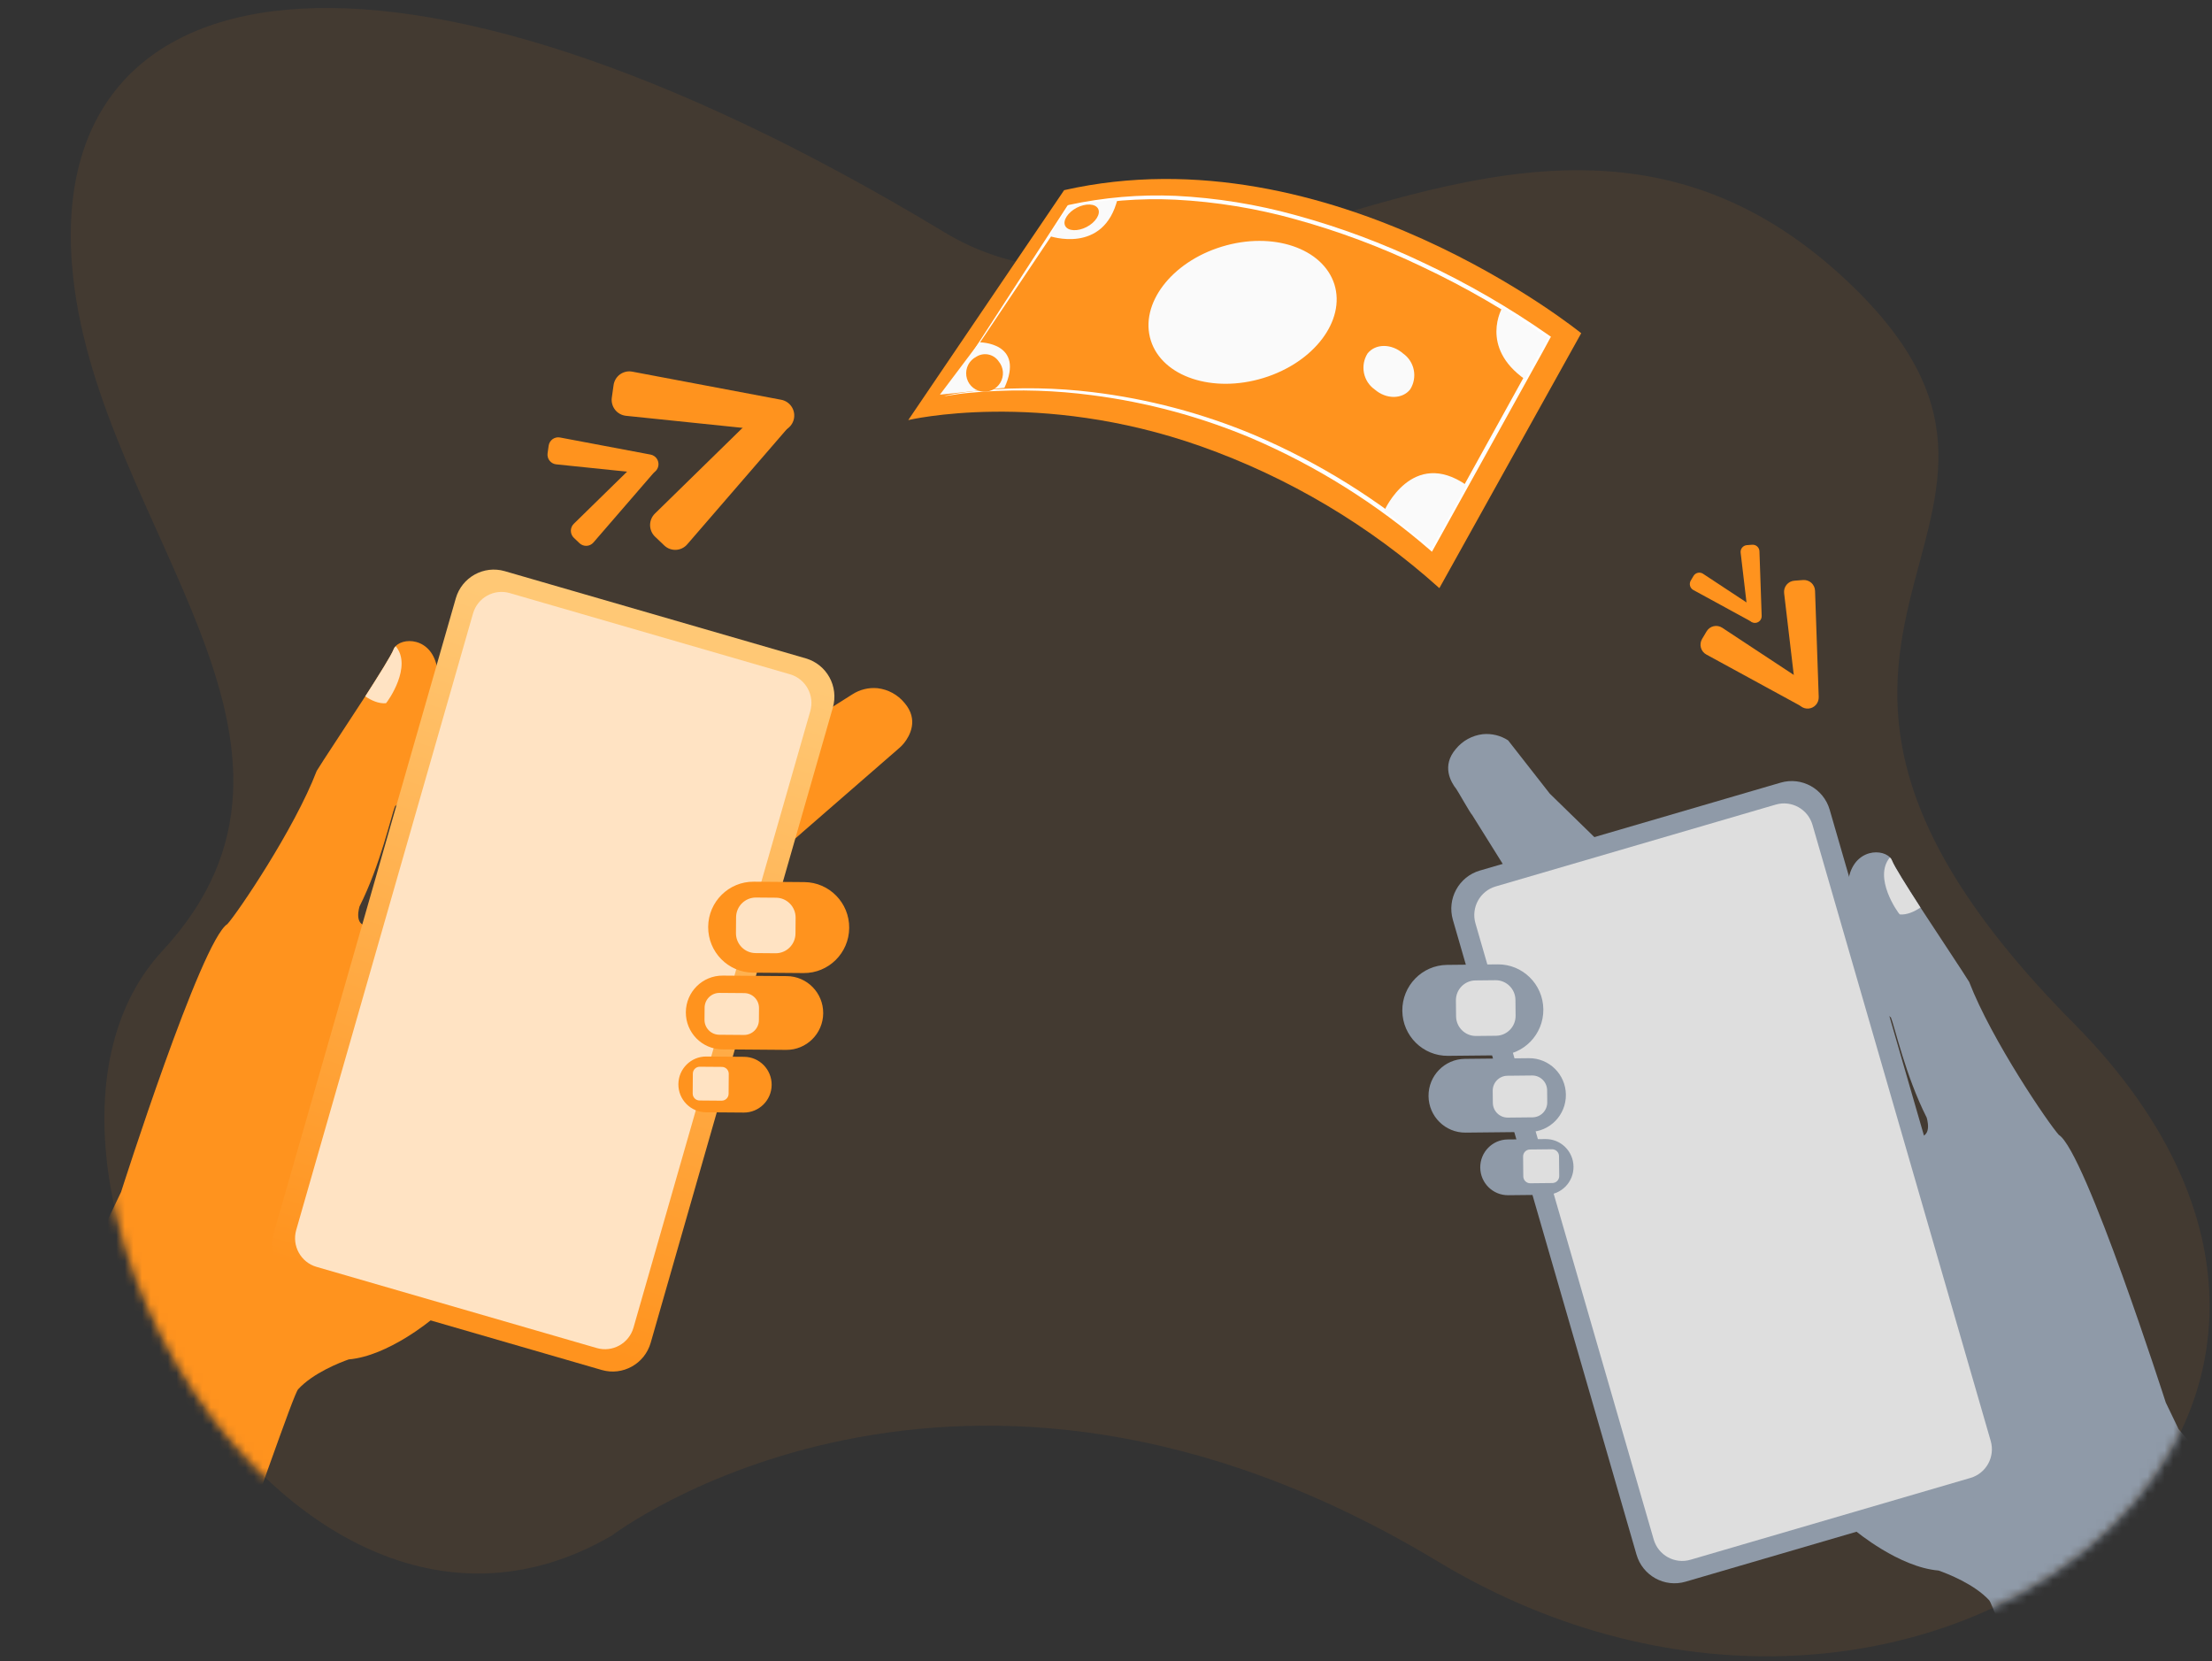 <svg width="257" height="193" viewBox="0 0 257 193" fill="none" xmlns="http://www.w3.org/2000/svg">
<rect x="0" y="0" width="257" height="193" fill="#333333" stroke="none"/>
<path d="M71.071 178.393C71.071 178.393 111.253 147.759 167.007 181.367C222.761 214.976 287.107 165.433 240.919 118.857C194.731 72.282 245.765 61.388 214.133 32.204C178.18 -0.965 139.17 44.768 109.748 26.994C44.813 -12.235 4.47 -4.473 8.5 32.204C11.715 61.462 41.084 86.475 18.863 110.469C-3.359 134.462 33.408 200.311 71.071 178.393Z" fill="#FF931E" fill-opacity="0.08"/>
<mask id="mask0_2926_17033" style="mask-type:alpha" maskUnits="userSpaceOnUse" x="0" y="-3" width="257" height="196">
<path d="M71.071 178.393C71.071 178.393 111.253 147.759 167.007 181.367C222.761 214.976 287.107 165.433 240.919 118.857C194.731 72.282 245.765 61.388 214.133 32.204C178.18 -0.965 139.17 44.768 109.748 26.994C44.813 -12.235 -6.373 -11.496 1.782 21.032C16.097 78.133 41.084 86.475 18.863 110.469C-3.359 134.462 33.408 200.311 71.071 178.393Z" fill="#DEE9FF"/>
</mask>
<g mask="url(#mask0_2926_17033)">
<path d="M169.201 91.658C169.363 91.864 170.842 94.504 171.041 94.674L181.338 111.146L185.981 156.204L215.584 177.836C215.584 177.836 220.629 182.064 225.227 182.446C226.257 182.805 229.377 184.017 231.108 185.896C231.666 186.503 236.061 199.449 242.875 217.755C243.216 218.671 243.885 219.426 244.752 219.872C245.618 220.317 246.619 220.421 247.558 220.163C256.014 217.835 274.953 212.709 283.962 209.255C284.517 209.042 285.012 208.697 285.404 208.248C285.795 207.799 286.071 207.26 286.208 206.679C286.344 206.098 286.337 205.492 286.187 204.915C286.036 204.337 285.748 203.806 285.346 203.366C274.958 192.009 253.114 166.01 253.114 166.01L251.629 162.929C251.629 162.929 242.256 133.732 239.208 131.84C238.054 130.586 231.41 120.861 228.789 114.073C228.194 113.085 225.439 108.976 223.13 105.428C221.494 102.891 220.074 100.635 219.831 99.99C219.779 99.842 219.692 99.709 219.577 99.603C219.577 99.603 219.584 99.601 219.575 99.596C218.475 98.446 214.833 98.715 214.666 103.09C214.48 107.915 218.821 117.915 219.691 118.186C220.133 119.25 221.396 124.98 223.851 129.83C224.063 130.563 224.382 132.458 222.32 132.003C220.255 131.541 180.063 92.198 180.063 92.198L175.217 86.004C174.343 85.439 173.306 85.188 172.272 85.29C171.048 85.434 169.927 86.05 169.144 87.007C167.46 88.978 168.568 90.865 169.201 91.658Z" fill="#8F9AA8"/>
<path d="M220.718 106.227C221.571 106.303 222.441 105.89 223.129 105.426C221.494 102.89 220.073 100.633 219.831 99.989C219.778 99.841 219.691 99.708 219.576 99.602C217.617 101.964 220.482 105.985 220.718 106.227Z" fill="#DEDEDE"/>
<path d="M171.932 101.133L206.884 90.919C209.322 90.207 211.872 91.615 212.581 94.064L233.916 167.804C234.625 170.254 233.223 172.817 230.786 173.529L195.834 183.743C193.396 184.455 190.846 183.047 190.137 180.598L168.802 106.858C168.093 104.408 169.495 101.845 171.932 101.133Z" fill="#8F9AA8"/>
<path d="M173.774 102.977L206.312 93.469C208.14 92.934 210.053 93.991 210.584 95.828L231.29 167.392C231.822 169.229 230.771 171.152 228.943 171.686L196.405 181.194C194.577 181.728 192.664 180.672 192.133 178.835L171.427 107.271C170.895 105.434 171.946 103.511 173.774 102.977Z" fill="#DEDEDE"/>
<path d="M168.131 112.089L174.001 112.028C176.905 111.998 179.283 114.339 179.312 117.257C179.342 120.175 177.012 122.565 174.109 122.595L168.239 122.655C165.335 122.685 162.957 120.344 162.928 117.426C162.898 114.508 165.228 112.119 168.131 112.089Z" fill="#8F9AA8"/>
<path d="M170.193 123.005L177.625 122.929C179.98 122.904 181.908 124.803 181.932 127.169C181.956 129.535 180.067 131.473 177.712 131.497L170.28 131.574C167.926 131.598 165.997 129.7 165.973 127.333C165.949 124.967 167.839 123.03 170.193 123.005Z" fill="#8F9AA8"/>
<path d="M175.17 132.369L179.561 132.324C181.341 132.305 182.799 133.74 182.817 135.529C182.835 137.317 181.407 138.782 179.627 138.8L175.236 138.846C173.456 138.864 171.999 137.429 171.981 135.64C171.962 133.852 173.39 132.387 175.17 132.369Z" fill="#8F9AA8"/>
<path d="M177.756 133.535L180.322 133.508C180.766 133.504 181.13 133.862 181.134 134.308L181.158 136.615C181.162 137.061 180.806 137.427 180.362 137.431L177.796 137.458C177.352 137.462 176.988 137.104 176.983 136.658L176.96 134.351C176.956 133.905 177.312 133.539 177.756 133.535Z" fill="#DEDEDE"/>
<path d="M175.136 124.968L178.011 124.938C178.962 124.928 179.742 125.696 179.752 126.652L179.766 128.049C179.775 129.006 179.012 129.789 178.06 129.799L175.185 129.829C174.234 129.838 173.454 129.071 173.444 128.115L173.43 126.717C173.421 125.761 174.184 124.978 175.136 124.968Z" fill="#DEDEDE"/>
<path d="M171.429 113.894L173.75 113.87C175.019 113.857 176.058 114.881 176.071 116.156L176.09 117.99C176.103 119.265 175.084 120.31 173.815 120.323L171.494 120.347C170.225 120.36 169.186 119.337 169.173 118.061L169.154 116.227C169.141 114.952 170.159 113.907 171.429 113.894Z" fill="#DEDEDE"/>
<path d="M105.047 86.309C104.885 86.515 104.703 86.705 104.505 86.875L90.302 99.228L79.701 131.586L50.148 153.288C50.148 153.288 45.113 157.528 40.516 157.921C39.487 158.282 36.37 159.501 34.643 161.385C34.087 161.992 29.721 174.949 22.95 193.271C22.611 194.188 21.944 194.945 21.078 195.393C20.213 195.84 19.212 195.946 18.273 195.691C9.812 193.383 -9.139 188.301 -18.156 184.868C-18.712 184.657 -19.207 184.313 -19.6 183.865C-19.992 183.417 -20.27 182.879 -20.407 182.298C-20.545 181.717 -20.54 181.112 -20.391 180.534C-20.242 179.956 -19.954 179.423 -19.553 178.983C-9.192 167.601 12.591 141.55 12.591 141.55L14.069 138.466C14.069 138.466 23.375 109.246 26.419 107.347C27.57 106.091 34.191 96.35 36.796 89.555C37.388 88.566 40.134 84.45 42.435 80.897C44.065 78.356 45.479 76.097 45.721 75.451C45.773 75.303 45.86 75.17 45.974 75.064C45.974 75.064 45.967 75.061 45.976 75.056C47.074 73.904 50.716 74.164 50.893 78.539C51.09 83.364 46.772 93.374 45.903 93.647C45.463 94.712 44.214 100.446 41.77 105.301C41.559 106.034 41.245 107.93 43.306 107.47C45.37 107.003 93.099 84.406 93.099 84.406L99.018 80.669C99.89 80.102 100.927 79.848 101.961 79.948C103.186 80.09 104.308 80.703 105.092 81.658C106.781 83.625 105.678 85.515 105.047 86.309Z" fill="#FF931E"/>
<path d="M44.848 81.691C43.995 81.769 43.124 81.358 42.435 80.896C44.065 78.356 45.48 76.096 45.721 75.451C45.773 75.303 45.86 75.17 45.974 75.063C47.939 77.42 45.083 81.449 44.848 81.691Z" fill="#FFE3C3"/>
<path d="M93.62 76.482L58.645 66.35C56.206 65.644 53.659 67.058 52.956 69.509L31.792 143.3C31.089 145.751 32.496 148.311 34.935 149.017L69.91 159.148C72.349 159.855 74.897 158.441 75.6 155.989L96.764 82.199C97.467 79.748 96.059 77.188 93.62 76.482Z" fill="url(#paint0_linear_2926_17033)"/>
<path d="M91.783 78.33L59.224 68.898C57.394 68.368 55.484 69.429 54.957 71.268L34.417 142.881C33.89 144.719 34.945 146.639 36.774 147.169L69.334 156.6C71.163 157.13 73.073 156.07 73.601 154.231L94.14 82.618C94.668 80.779 93.612 78.86 91.783 78.33Z" fill="#FFE3C3"/>
<path d="M93.448 102.472L87.578 102.425C84.674 102.402 82.302 104.749 82.279 107.667C82.256 110.585 84.591 112.969 87.495 112.992L93.365 113.039C96.269 113.062 98.641 110.715 98.664 107.797C98.687 104.879 96.352 102.495 93.448 102.472Z" fill="#FF931E"/>
<path d="M91.413 113.393L83.981 113.334C81.626 113.315 79.703 115.218 79.684 117.584C79.665 119.951 81.559 121.884 83.914 121.903L91.346 121.962C93.701 121.98 95.624 120.077 95.643 117.711C95.662 115.345 93.768 113.411 91.413 113.393Z" fill="#FF931E"/>
<path d="M86.458 122.768L82.066 122.734C80.287 122.719 78.832 124.158 78.818 125.947C78.804 127.735 80.236 129.196 82.016 129.211L86.407 129.245C88.186 129.259 89.641 127.821 89.655 126.032C89.669 124.244 88.237 122.782 86.458 122.768Z" fill="#FF931E"/>
<path d="M83.873 123.94L81.308 123.92C80.864 123.916 80.501 124.275 80.497 124.722L80.479 127.029C80.475 127.475 80.833 127.84 81.277 127.843L83.843 127.864C84.287 127.867 84.65 127.508 84.653 127.062L84.671 124.755C84.675 124.309 84.318 123.944 83.873 123.94Z" fill="#FFE3C3"/>
<path d="M86.475 115.367L83.601 115.344C82.649 115.337 81.871 116.106 81.864 117.063L81.853 118.46C81.845 119.416 82.611 120.198 83.563 120.205L86.437 120.228C87.389 120.236 88.167 119.466 88.174 118.51L88.185 117.113C88.193 116.156 87.427 115.375 86.475 115.367Z" fill="#FFE3C3"/>
<path d="M90.158 104.285L87.837 104.266C86.568 104.256 85.531 105.282 85.521 106.557L85.507 108.392C85.496 109.667 86.517 110.709 87.786 110.719L90.107 110.738C91.376 110.748 92.413 109.722 92.423 108.447L92.438 106.612C92.448 105.337 91.427 104.295 90.158 104.285Z" fill="#FFE3C3"/>
</g>
<path d="M123.636 22.09L105.526 48.8C105.526 48.8 120.672 45.197 139.489 51.833C149.725 55.454 159.151 61.057 167.232 68.324L183.712 38.709C183.712 38.709 154.639 15.083 123.636 22.09Z" fill="#FF931E"/>
<path d="M109.692 46.001L124.027 23.879L124.09 23.846L124.152 23.814C128.233 22.93 132.408 22.572 136.577 22.75C141.33 22.983 146.042 23.745 150.626 25.022C155.696 26.413 160.632 28.254 165.376 30.522C170.485 32.915 175.378 35.746 180.001 38.984L180.195 39.121L180.076 39.33L179.221 40.904L166.522 63.822L166.367 64.095L166.141 63.895C159.952 58.529 152.975 54.154 145.455 50.923C139.51 48.416 133.254 46.729 126.855 45.907C122.673 45.354 118.444 45.217 114.233 45.5C112.753 45.608 111.614 45.721 110.857 45.852L109.997 45.98L109.701 46.019L109.987 45.939L110.847 45.767C111.613 45.631 112.738 45.469 114.213 45.329C118.448 44.968 122.707 45.043 126.924 45.554C133.361 46.334 139.66 47.998 145.644 50.497C153.225 53.721 160.261 58.105 166.501 63.494L166.12 63.566L178.801 40.634L179.656 39.06L179.727 39.398C175.133 36.179 170.273 33.362 165.2 30.975C160.487 28.713 155.583 26.875 150.545 25.483C145.985 24.209 141.297 23.442 136.567 23.196C132.434 22.999 128.29 23.329 124.236 24.178L124.361 24.113L109.692 46.001Z" fill="white"/>
<path d="M155.035 33.025C156.354 37.244 152.659 42.119 146.771 43.916C140.883 45.713 135.022 43.76 133.703 39.541C132.383 35.321 136.079 30.447 141.966 28.65C147.854 26.853 153.688 28.819 155.035 33.025Z" fill="#FAFAFA"/>
<path d="M113.784 39.767C113.784 39.767 119.15 39.734 116.698 45.053L109.204 45.846L113.784 39.767Z" fill="#FAFAFA"/>
<path d="M121.909 27.411C121.909 27.411 128.238 29.641 129.852 23.082L124.186 23.961L121.909 27.411Z" fill="#FAFAFA"/>
<path d="M160.843 59.312C160.843 59.312 164.084 51.978 170.4 56.367L166.342 63.693L160.843 59.312Z" fill="#FAFAFA"/>
<path d="M174.549 35.725C174.549 35.725 171.836 40.297 177.183 44.068L179.875 39.212L174.549 35.725Z" fill="#FAFAFA"/>
<path d="M127.589 24.262C127.905 24.88 127.268 25.842 126.241 26.373C125.214 26.903 124.074 26.858 123.759 26.241C123.443 25.623 124.08 24.66 125.107 24.129C126.134 23.599 127.269 23.635 127.589 24.262Z" fill="#FF931E"/>
<path d="M116.03 41.98C116.314 42.321 116.485 42.742 116.52 43.185C116.555 43.628 116.452 44.072 116.225 44.454C115.998 44.837 115.659 45.139 115.254 45.32C114.849 45.501 114.398 45.551 113.964 45.464C113.53 45.377 113.134 45.156 112.831 44.832C112.528 44.509 112.333 44.098 112.272 43.658C112.212 43.218 112.289 42.769 112.493 42.374C112.698 41.979 113.019 41.657 113.413 41.453C113.833 41.181 114.341 41.084 114.829 41.183C115.318 41.281 115.749 41.567 116.03 41.98Z" fill="#FF931E"/>
<path d="M163.844 45.231C162.935 46.391 161.059 46.409 159.719 45.244C159.073 44.79 158.626 44.103 158.471 43.325C158.316 42.548 158.464 41.74 158.884 41.067C159.793 39.907 161.669 39.889 163.014 41.063C163.659 41.516 164.104 42.202 164.259 42.978C164.414 43.754 164.265 44.56 163.844 45.231Z" fill="#FAFAFA"/>
<path d="M210.774 81.45C210.945 81.162 210.999 80.82 210.925 80.493C210.85 80.167 210.653 79.882 210.374 79.699L200.096 72.925C199.951 72.829 199.787 72.764 199.616 72.733C199.445 72.702 199.269 72.706 199.099 72.746C198.93 72.785 198.769 72.858 198.629 72.961C198.488 73.064 198.369 73.194 198.28 73.344L197.755 74.227C197.666 74.377 197.607 74.544 197.584 74.717C197.56 74.891 197.572 75.067 197.618 75.236C197.664 75.404 197.743 75.562 197.852 75.699C197.96 75.836 198.094 75.95 198.247 76.033L209.05 81.925C209.343 82.084 209.686 82.124 210.007 82.035C210.329 81.947 210.603 81.737 210.774 81.45Z" fill="#FF931E"/>
<path d="M210.115 82.313C210.447 82.287 210.756 82.134 210.979 81.884C211.201 81.635 211.318 81.309 211.307 80.974L210.88 68.63C210.874 68.455 210.833 68.283 210.759 68.125C210.685 67.966 210.58 67.824 210.451 67.708C210.321 67.591 210.169 67.502 210.004 67.446C209.839 67.39 209.665 67.368 209.491 67.381L208.471 67.459C208.297 67.473 208.128 67.521 207.974 67.602C207.819 67.683 207.683 67.794 207.572 67.929C207.462 68.064 207.379 68.22 207.33 68.388C207.281 68.556 207.267 68.732 207.287 68.906L208.734 81.172C208.773 81.504 208.939 81.809 209.196 82.021C209.453 82.234 209.783 82.338 210.115 82.313Z" fill="#FF931E"/>
<path d="M204.356 71.834C204.46 71.659 204.493 71.451 204.447 71.253C204.402 71.054 204.282 70.881 204.113 70.77L197.864 66.652C197.776 66.593 197.677 66.553 197.572 66.535C197.468 66.516 197.361 66.519 197.258 66.542C197.155 66.566 197.058 66.611 196.972 66.673C196.887 66.736 196.814 66.815 196.76 66.906L196.441 67.443C196.387 67.534 196.351 67.636 196.337 67.741C196.323 67.847 196.33 67.954 196.358 68.056C196.386 68.159 196.434 68.255 196.5 68.338C196.566 68.421 196.647 68.49 196.74 68.541L203.308 72.123C203.486 72.22 203.694 72.244 203.89 72.19C204.085 72.136 204.252 72.009 204.356 71.834Z" fill="#FF931E"/>
<path d="M203.955 72.359C204.157 72.344 204.345 72.25 204.48 72.099C204.615 71.947 204.686 71.749 204.679 71.545L204.42 64.04C204.416 63.934 204.391 63.83 204.346 63.733C204.302 63.637 204.238 63.551 204.159 63.48C204.08 63.409 203.988 63.355 203.887 63.321C203.787 63.286 203.681 63.273 203.576 63.281L202.955 63.329C202.85 63.337 202.747 63.366 202.653 63.416C202.559 63.465 202.476 63.532 202.409 63.614C202.342 63.697 202.292 63.791 202.262 63.894C202.232 63.996 202.223 64.103 202.236 64.208L203.115 71.665C203.139 71.867 203.24 72.052 203.396 72.182C203.553 72.311 203.753 72.375 203.955 72.359Z" fill="#FF931E"/>
<path d="M91.25 47.323C90.903 46.993 90.443 46.809 89.966 46.812C89.489 46.814 89.032 47.002 88.691 47.337L76.088 59.664C75.91 59.839 75.769 60.048 75.672 60.279C75.577 60.511 75.528 60.759 75.53 61.01C75.532 61.261 75.585 61.509 75.684 61.739C75.784 61.97 75.929 62.178 76.11 62.35L77.176 63.365C77.357 63.538 77.571 63.672 77.805 63.76C78.039 63.847 78.288 63.886 78.537 63.875C78.786 63.863 79.03 63.801 79.254 63.691C79.478 63.582 79.678 63.429 79.841 63.24L91.378 49.897C91.691 49.535 91.852 49.065 91.828 48.586C91.804 48.106 91.597 47.654 91.25 47.323Z" fill="#FF931E"/>
<path d="M92.261 48.533C92.329 48.059 92.211 47.576 91.932 47.186C91.653 46.796 91.236 46.529 90.767 46.441L73.456 43.173C73.211 43.127 72.959 43.131 72.716 43.185C72.473 43.239 72.243 43.342 72.04 43.487C71.838 43.633 71.667 43.818 71.538 44.032C71.409 44.246 71.324 44.484 71.289 44.731L71.083 46.188C71.048 46.436 71.063 46.688 71.127 46.931C71.192 47.173 71.305 47.399 71.458 47.597C71.612 47.794 71.804 47.959 72.023 48.08C72.241 48.201 72.482 48.277 72.73 48.303L90.246 50.114C90.721 50.163 91.196 50.026 91.572 49.731C91.947 49.437 92.194 49.007 92.261 48.533Z" fill="#FF931E"/>
<path d="M75.882 53.346C75.671 53.145 75.392 53.034 75.102 53.035C74.812 53.037 74.534 53.151 74.326 53.354L66.665 60.849C66.556 60.955 66.47 61.082 66.412 61.223C66.354 61.364 66.324 61.515 66.325 61.667C66.327 61.82 66.359 61.971 66.419 62.111C66.48 62.251 66.568 62.377 66.678 62.482L67.326 63.099C67.436 63.204 67.566 63.285 67.709 63.339C67.851 63.392 68.002 63.416 68.153 63.408C68.305 63.401 68.453 63.364 68.589 63.297C68.726 63.231 68.847 63.137 68.946 63.023L75.96 54.911C76.15 54.691 76.248 54.405 76.234 54.114C76.219 53.822 76.093 53.547 75.882 53.346Z" fill="#FF931E"/>
<path d="M76.496 54.081C76.537 53.793 76.466 53.5 76.296 53.263C76.127 53.026 75.873 52.863 75.588 52.809L65.064 50.823C64.915 50.795 64.762 50.797 64.614 50.83C64.466 50.863 64.326 50.925 64.203 51.014C64.08 51.102 63.976 51.215 63.898 51.345C63.819 51.475 63.768 51.62 63.746 51.77L63.621 52.656C63.6 52.806 63.609 52.96 63.648 53.107C63.687 53.254 63.756 53.392 63.849 53.512C63.943 53.632 64.059 53.732 64.192 53.806C64.325 53.88 64.471 53.926 64.622 53.941L75.272 55.042C75.56 55.072 75.849 54.989 76.077 54.81C76.305 54.631 76.456 54.37 76.496 54.081Z" fill="#FF931E"/>
<defs>
<linearGradient id="paint0_linear_2926_17033" x1="75.371" y1="74.073" x2="52.212" y2="154.022" gradientUnits="userSpaceOnUse">
<stop stop-color="#FFC875"/>
<stop offset="0.978" stop-color="#FF931E"/>
</linearGradient>
</defs>
</svg>

